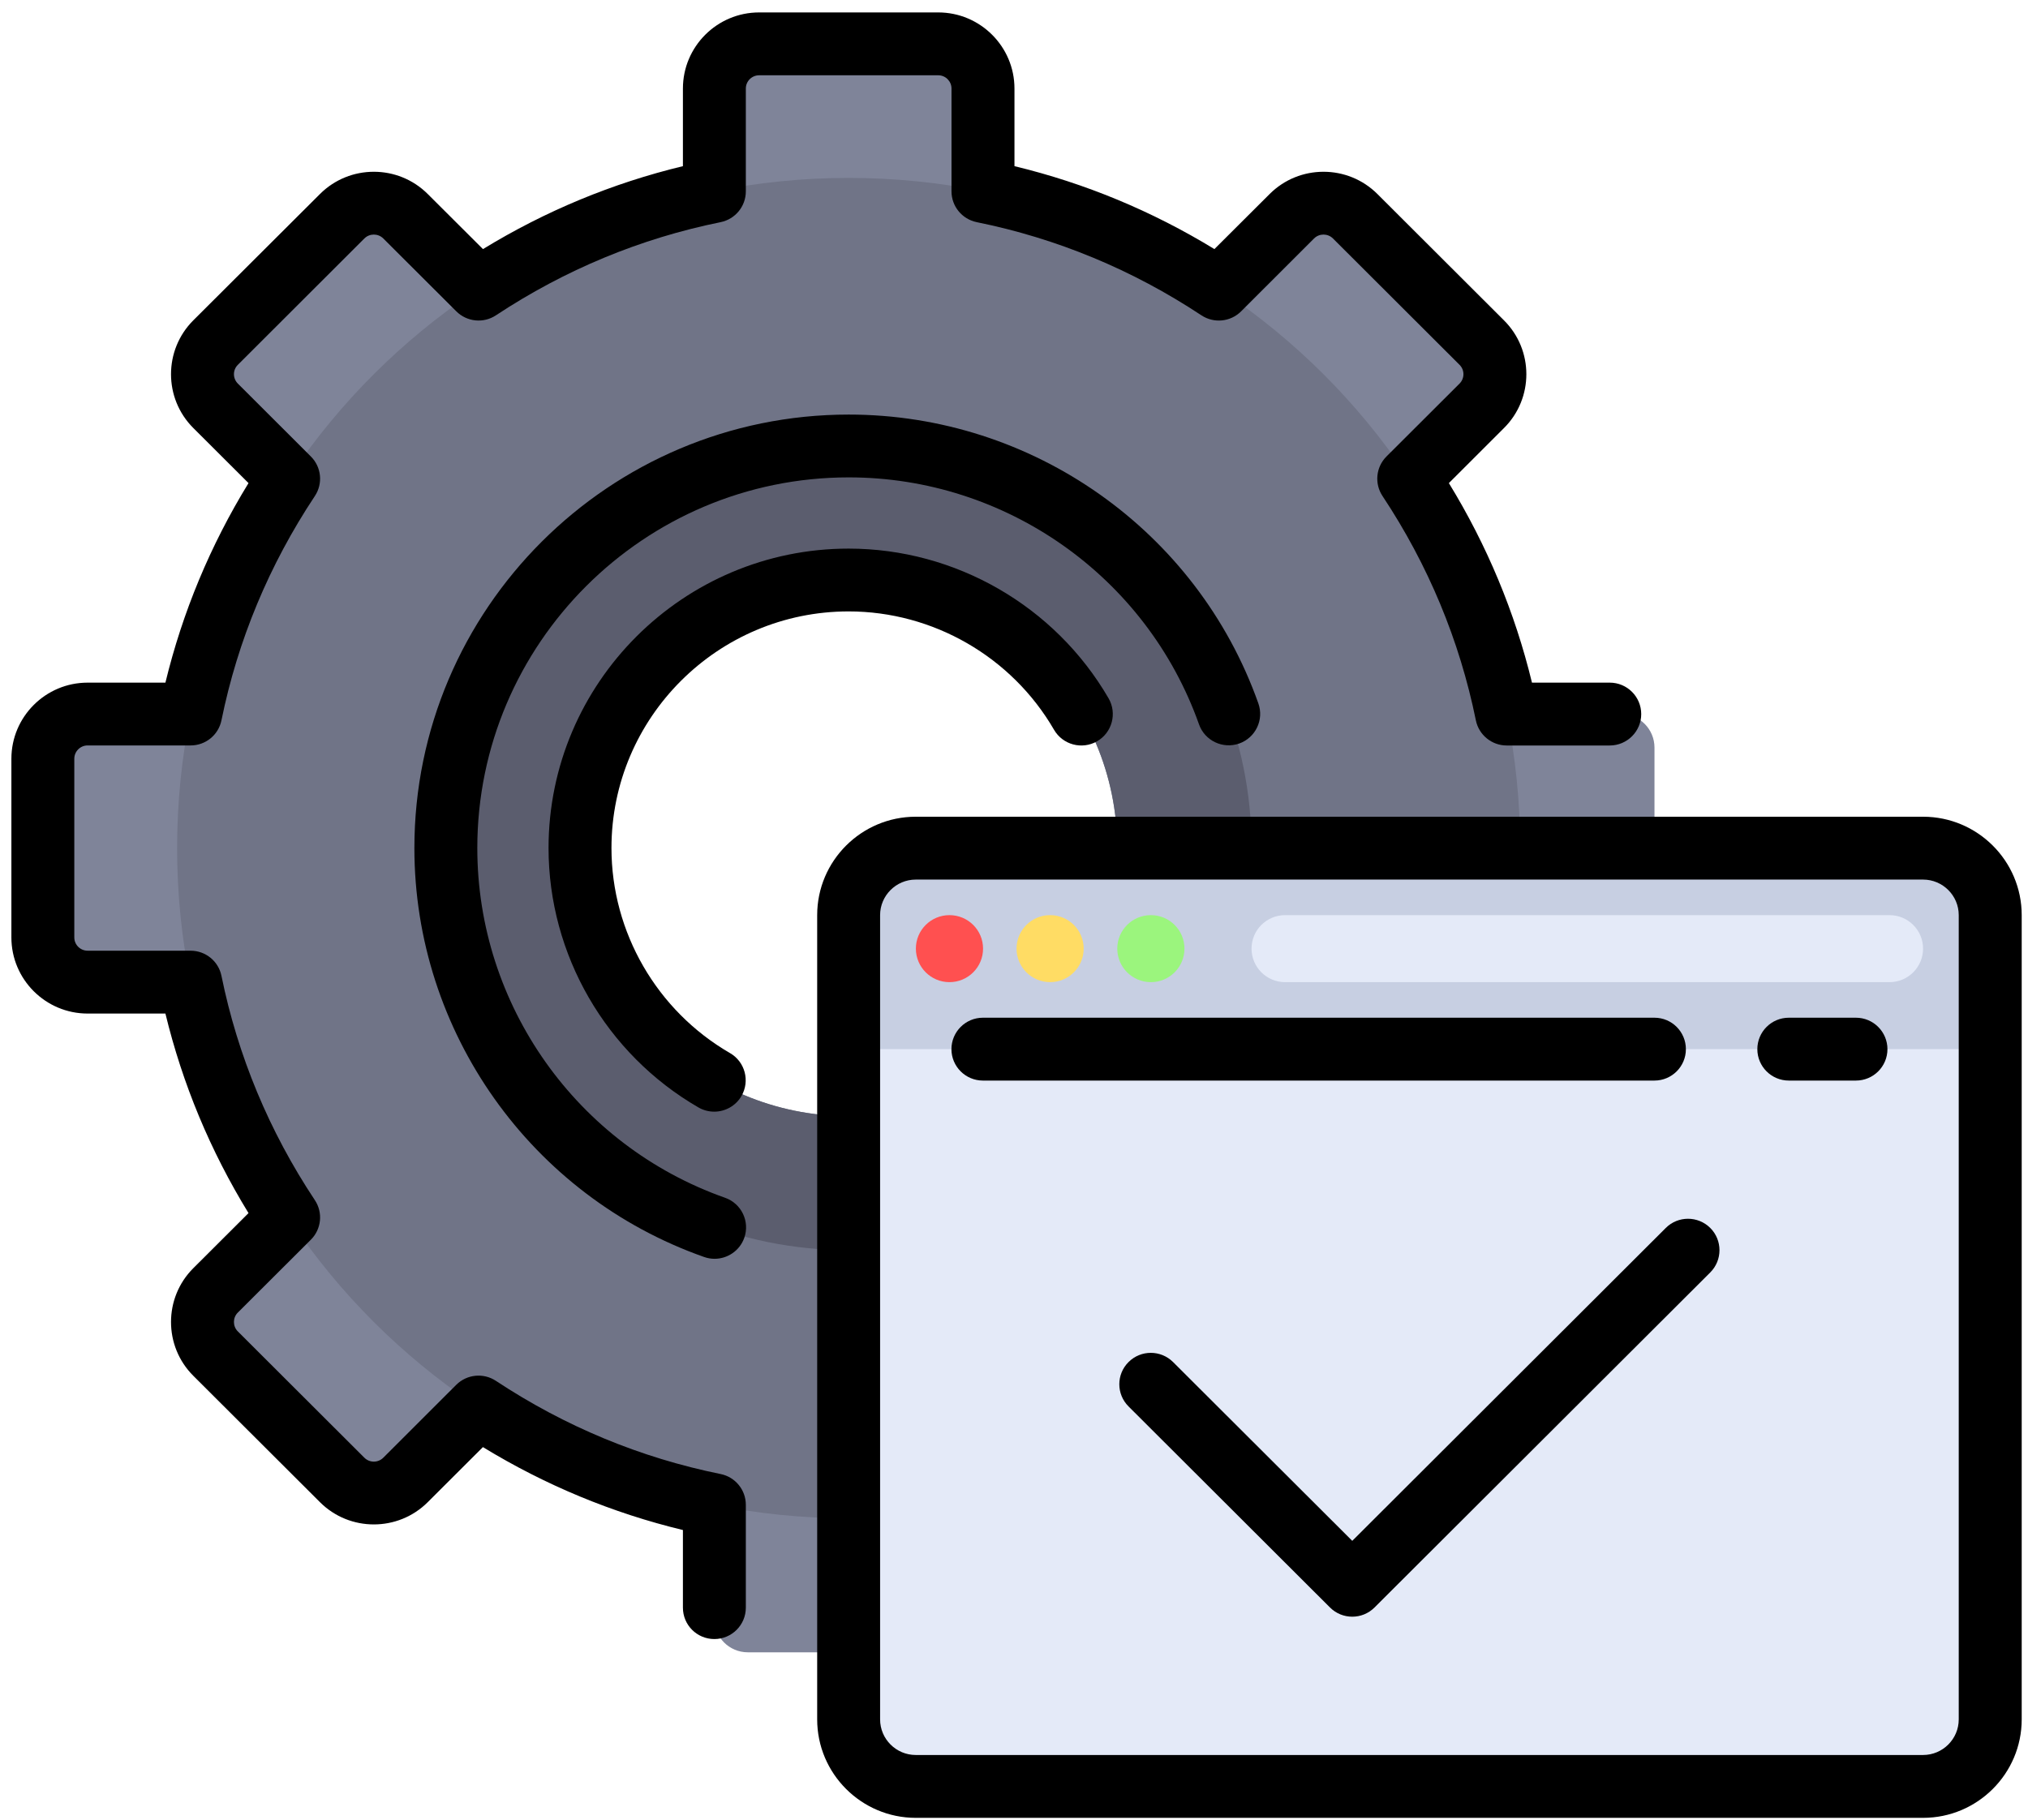 <svg width="39" height="35" viewBox="0 0 39 35" fill="none" xmlns="http://www.w3.org/2000/svg">
<path d="M13.736 4.711V1.488C13.736 1.132 14.025 0.844 14.382 0.844H18.256C18.613 0.844 18.902 1.132 18.902 1.488V4.711C18.902 5.067 18.613 5.356 18.256 5.356H14.382C14.025 5.356 13.736 5.067 13.736 4.711Z" fill="#7F8499"/>
<path d="M13.736 31.137V27.914C13.736 27.558 14.025 27.27 14.382 27.27H18.256C18.613 27.27 18.902 27.558 18.902 27.914V31.137C18.902 31.493 18.613 31.781 18.256 31.781H14.382C14.025 31.781 13.736 31.493 13.736 31.137Z" fill="#7F8499"/>
<path d="M27.943 13.734H31.171C31.528 13.734 31.817 14.023 31.817 14.379V18.246C31.817 18.602 31.528 18.891 31.171 18.891H27.943C27.586 18.891 27.297 18.602 27.297 18.246V14.379C27.297 14.023 27.586 13.734 27.943 13.734Z" fill="#7F8499"/>
<path d="M1.47 13.734H4.698C5.055 13.734 5.344 14.023 5.344 14.379V18.246C5.344 18.602 5.055 18.891 4.698 18.891H1.47C1.113 18.891 0.824 18.602 0.824 18.246V14.379C0.824 14.023 1.113 13.734 1.47 13.734Z" fill="#7F8499"/>
<path d="M22.712 6.286L24.995 4.007C25.247 3.755 25.656 3.755 25.909 4.007L28.648 6.742C28.9 6.993 28.9 7.401 28.648 7.653L26.365 9.932C26.113 10.184 25.704 10.184 25.452 9.932L22.712 7.197C22.46 6.946 22.46 6.538 22.712 6.286Z" fill="#7F8499"/>
<path d="M3.994 24.971L6.277 22.693C6.529 22.441 6.938 22.441 7.19 22.693L9.929 25.427C10.181 25.679 10.181 26.087 9.929 26.339L7.646 28.617C7.394 28.869 6.985 28.869 6.733 28.617L3.994 25.883C3.742 25.631 3.742 25.223 3.994 24.971Z" fill="#7F8499"/>
<path d="M7.646 4.007L9.929 6.286C10.181 6.538 10.181 6.946 9.929 7.197L7.19 9.932C6.938 10.184 6.529 10.184 6.277 9.932L3.994 7.653C3.742 7.401 3.742 6.993 3.994 6.742L6.733 4.007C6.985 3.755 7.394 3.755 7.646 4.007Z" fill="#7F8499"/>
<path d="M16.32 3.422C9.188 3.422 3.406 9.193 3.406 16.313C3.406 23.432 9.188 29.203 16.32 29.203C23.452 29.203 29.234 23.432 29.234 16.313C29.234 9.193 23.452 3.422 16.32 3.422ZM16.32 21.469C13.467 21.469 11.155 19.16 11.155 16.313C11.155 13.465 13.467 11.156 16.32 11.156C19.173 11.156 21.485 13.465 21.485 16.313C21.485 19.16 19.173 21.469 16.32 21.469Z" fill="#707487"/>
<path d="M16.32 8.577C12.041 8.577 8.572 12.04 8.572 16.312C8.572 20.583 12.041 24.046 16.32 24.046C20.6 24.046 24.069 20.583 24.069 16.312C24.069 12.04 20.6 8.577 16.32 8.577ZM16.32 21.468C13.468 21.468 11.155 19.159 11.155 16.312C11.155 13.464 13.468 11.155 16.32 11.155C19.173 11.155 21.486 13.464 21.486 16.312C21.486 19.159 19.173 21.468 16.32 21.468Z" fill="#5B5D6E"/>
<path d="M17.612 34.358H36.982C37.696 34.358 38.274 33.782 38.274 33.069V17.601C38.274 16.889 37.696 16.311 36.982 16.311H17.612C16.898 16.311 16.32 16.889 16.32 17.601V33.069C16.32 33.781 16.898 34.358 17.612 34.358Z" fill="#E4EAF8"/>
<path d="M17.612 16.311H36.982C37.696 16.311 38.274 16.889 38.274 17.601V20.179H16.32V17.601C16.32 16.889 16.898 16.311 17.612 16.311Z" fill="#C7CFE2"/>
<path d="M36.336 18.891H24.714C24.357 18.891 24.068 18.602 24.068 18.246C24.068 17.89 24.357 17.602 24.714 17.602H36.336C36.693 17.602 36.982 17.89 36.982 18.246C36.982 18.602 36.693 18.891 36.336 18.891Z" fill="#E4EAF8"/>
<path d="M18.259 18.891C18.616 18.891 18.905 18.602 18.905 18.246C18.905 17.89 18.616 17.602 18.259 17.602C17.902 17.602 17.613 17.89 17.613 18.246C17.613 18.602 17.902 18.891 18.259 18.891Z" fill="#FF5050"/>
<path d="M20.195 18.891C20.551 18.891 20.84 18.602 20.84 18.246C20.84 17.89 20.551 17.602 20.195 17.602C19.838 17.602 19.549 17.89 19.549 18.246C19.549 18.602 19.838 18.891 20.195 18.891Z" fill="#FFDC64"/>
<path d="M22.132 18.891C22.489 18.891 22.778 18.602 22.778 18.246C22.778 17.89 22.489 17.602 22.132 17.602C21.775 17.602 21.486 17.89 21.486 18.246C21.486 18.602 21.775 18.891 22.132 18.891Z" fill="#9BF57D"/>
<path d="M13.858 28.352C12.318 28.04 10.864 27.437 9.537 26.56C9.297 26.401 8.978 26.433 8.774 26.636L7.37 28.039C7.27 28.138 7.108 28.138 7.008 28.039L4.573 25.608C4.474 25.509 4.474 25.346 4.573 25.247L5.978 23.845C6.182 23.642 6.214 23.323 6.055 23.084C5.176 21.76 4.572 20.308 4.259 18.77C4.202 18.489 3.954 18.286 3.666 18.286H1.685C1.544 18.286 1.429 18.172 1.429 18.031V14.594C1.429 14.453 1.544 14.338 1.685 14.338H3.666C3.954 14.338 4.202 14.136 4.259 13.854C4.572 12.316 5.176 10.865 6.055 9.541C6.214 9.301 6.182 8.983 5.978 8.78L4.574 7.378C4.474 7.278 4.474 7.116 4.574 7.017L7.008 4.586C7.108 4.487 7.27 4.487 7.37 4.586L8.775 5.988C8.978 6.191 9.297 6.224 9.537 6.065C10.864 5.188 12.318 4.585 13.858 4.273C14.141 4.215 14.343 3.968 14.343 3.68V1.703C14.343 1.562 14.458 1.448 14.599 1.448H18.043C18.183 1.448 18.298 1.562 18.298 1.703V3.681C18.298 3.968 18.501 4.215 18.783 4.273C20.324 4.585 21.778 5.188 23.104 6.065C23.345 6.224 23.663 6.192 23.867 5.989L25.271 4.586C25.371 4.487 25.533 4.487 25.633 4.586L28.068 7.017C28.168 7.116 28.168 7.278 28.068 7.378L26.663 8.78C26.46 8.983 26.428 9.302 26.587 9.541C27.465 10.865 28.069 12.317 28.382 13.855C28.439 14.136 28.688 14.339 28.975 14.339H30.956C31.291 14.339 31.562 14.068 31.562 13.735C31.562 13.401 31.291 13.13 30.956 13.13H29.461C29.133 11.777 28.597 10.49 27.863 9.292L28.924 8.232C29.496 7.662 29.496 6.733 28.924 6.163L26.489 3.732C25.917 3.161 24.987 3.161 24.416 3.732L23.354 4.791C22.154 4.058 20.864 3.523 19.509 3.196V1.703C19.509 0.896 18.851 0.239 18.043 0.239H14.599C13.79 0.239 13.133 0.896 13.133 1.703V3.196C11.777 3.523 10.488 4.058 9.288 4.791L8.226 3.732C7.654 3.161 6.724 3.161 6.153 3.732L3.717 6.162C3.146 6.733 3.146 7.662 3.717 8.232L4.779 9.292C4.044 10.49 3.509 11.777 3.181 13.13H1.685C0.876 13.13 0.219 13.787 0.219 14.594V18.031C0.219 18.838 0.876 19.495 1.685 19.495H3.181C3.509 20.848 4.044 22.135 4.779 23.333L3.717 24.393C3.146 24.963 3.146 25.892 3.717 26.462L6.153 28.893C6.724 29.464 7.654 29.464 8.226 28.893L9.287 27.834C10.488 28.567 11.777 29.102 13.133 29.429V30.922C13.133 31.256 13.403 31.526 13.738 31.526C14.072 31.526 14.343 31.256 14.343 30.922V28.944C14.343 28.657 14.14 28.409 13.858 28.352Z" fill="black"/>
<path d="M16.32 11.76C17.943 11.76 19.457 12.633 20.27 14.037C20.438 14.326 20.808 14.425 21.098 14.258C21.387 14.091 21.486 13.721 21.319 13.432C20.289 11.656 18.374 10.552 16.32 10.552C13.138 10.552 10.549 13.136 10.549 16.312C10.549 18.361 11.653 20.273 13.432 21.301C13.527 21.356 13.632 21.382 13.735 21.382C13.943 21.382 14.147 21.274 14.259 21.081C14.426 20.792 14.328 20.422 14.038 20.255C12.633 19.442 11.759 17.932 11.759 16.312C11.759 13.802 13.805 11.76 16.32 11.76Z" fill="black"/>
<path d="M36.982 15.709H17.611C16.566 15.709 15.715 16.558 15.715 17.602V33.071C15.715 34.115 16.566 34.965 17.611 34.965H36.982C38.028 34.965 38.879 34.115 38.879 33.071V17.602C38.879 16.558 38.028 15.709 36.982 15.709ZM37.668 33.071C37.668 33.449 37.36 33.756 36.982 33.756H17.611C17.233 33.756 16.925 33.449 16.925 33.071V17.602C16.925 17.225 17.233 16.918 17.611 16.918H36.982C37.36 16.918 37.668 17.225 37.668 17.602V33.071Z" fill="black"/>
<path d="M13.943 23.038C11.094 22.033 9.179 19.331 9.179 16.312C9.179 12.381 12.384 9.182 16.322 9.182C19.344 9.182 22.05 11.091 23.058 13.933C23.169 14.247 23.515 14.412 23.831 14.301C24.146 14.189 24.311 13.844 24.199 13.529C23.021 10.206 19.855 7.974 16.322 7.974C11.716 7.974 7.969 11.714 7.969 16.312C7.969 19.842 10.208 23.003 13.54 24.177C13.607 24.201 13.675 24.212 13.742 24.212C13.991 24.212 14.225 24.057 14.313 23.809C14.424 23.494 14.259 23.149 13.943 23.038Z" fill="black"/>
<path d="M35.691 19.575H34.4C34.066 19.575 33.795 19.846 33.795 20.18C33.795 20.513 34.066 20.784 34.4 20.784H35.691C36.026 20.784 36.297 20.513 36.297 20.18C36.297 19.846 36.026 19.575 35.691 19.575Z" fill="black"/>
<path d="M32.421 20.18C32.421 19.846 32.151 19.575 31.816 19.575H18.902C18.568 19.575 18.297 19.846 18.297 20.18C18.297 20.513 18.568 20.784 18.902 20.784H31.816C32.15 20.784 32.421 20.513 32.421 20.18Z" fill="black"/>
<path d="M32.034 23.619L26.005 29.637L22.559 26.198C22.322 25.962 21.939 25.962 21.703 26.198C21.466 26.433 21.466 26.816 21.703 27.052L25.577 30.919C25.695 31.037 25.85 31.096 26.005 31.096C26.16 31.096 26.315 31.037 26.433 30.919L32.89 24.474C33.126 24.238 33.126 23.855 32.89 23.619C32.653 23.383 32.27 23.383 32.034 23.619Z" fill="black"/>
</svg>
